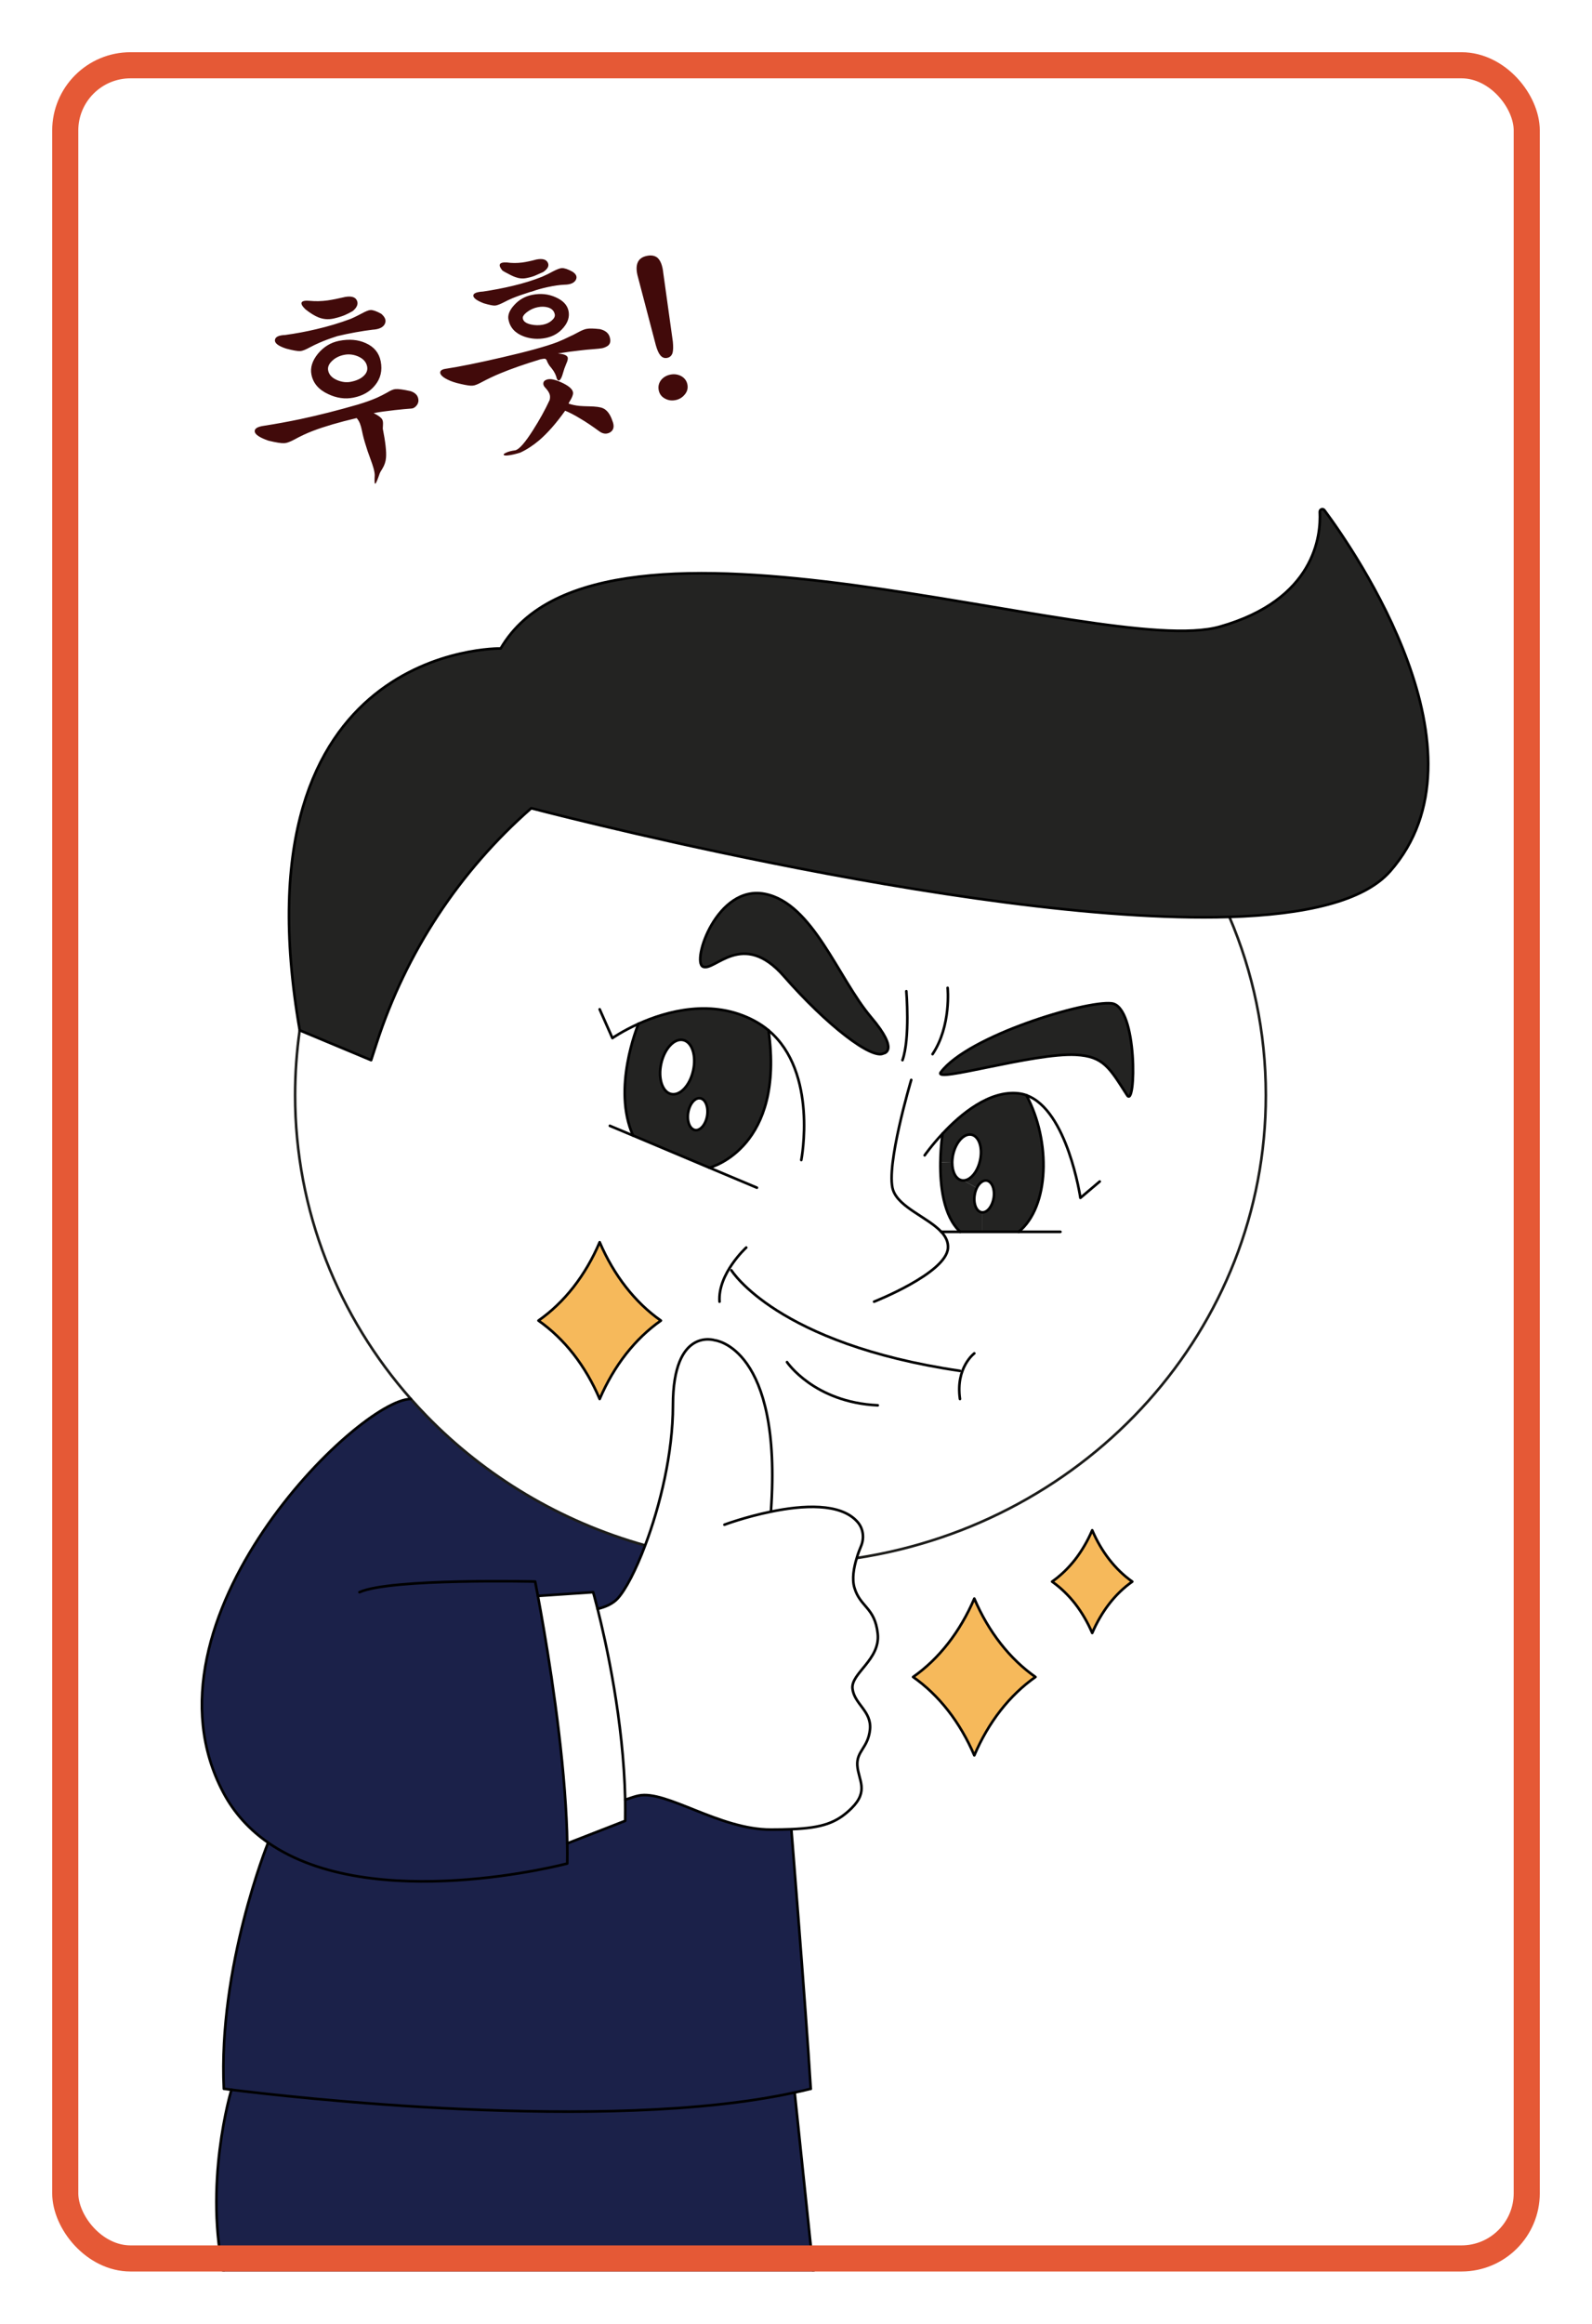<svg width="244" height="356" viewBox="0 0 244 356" fill="none" xmlns="http://www.w3.org/2000/svg">
<g filter="url(#filter0_d_399_3288)">
<g clip-path="url(#clip0_399_3288)">
<rect x="5" y="5" width="228" height="340" rx="12" fill="white"/>
<g clip-path="url(#clip1_399_3288)">
<path d="M48.475 48.571C47.502 48.883 46.65 49.202 45.918 49.527C45.477 49.714 44.986 49.951 44.446 50.238C43.817 50.582 43.346 50.765 43.032 50.787C42.618 50.81 41.896 50.685 40.866 50.411C39.652 50.015 39.076 49.572 39.138 49.082C39.204 48.611 39.721 48.359 40.691 48.325C42.338 48.098 43.932 47.801 45.472 47.435C47.3 47.012 49.066 46.482 50.771 45.844C51.101 45.699 51.429 45.544 51.754 45.38C51.954 45.281 52.207 45.151 52.513 44.99C53.088 44.677 53.514 44.513 53.789 44.498C54.165 44.483 54.71 44.673 55.426 45.069C56.05 45.602 56.233 46.123 55.976 46.632C55.722 47.16 55.094 47.454 54.09 47.514C53.37 47.598 52.51 47.729 51.51 47.908C50.51 48.087 49.573 48.283 48.7 48.496L48.475 48.571ZM47.99 45.829C47.263 45.974 46.542 45.908 45.83 45.631C45.225 45.393 44.544 44.971 43.786 44.365C43.293 43.885 43.113 43.533 43.248 43.307C43.386 43.1 43.8 43.028 44.489 43.09C45.362 43.175 46.274 43.154 47.224 43.025C47.94 42.922 48.85 42.741 49.954 42.482C50.9 42.334 51.486 42.526 51.711 43.059C51.933 43.572 51.72 44.102 51.072 44.65C50.661 44.89 50.246 45.102 49.824 45.286C49.345 45.48 48.801 45.648 48.192 45.789L47.99 45.829ZM48.963 49.22C47.68 49.475 46.597 50.139 45.714 51.21C44.851 52.278 44.524 53.338 44.734 54.392C44.996 55.714 45.851 56.709 47.298 57.377C48.596 57.995 49.887 58.177 51.17 57.922C52.588 57.64 53.688 57.013 54.471 56.041C55.337 54.993 55.63 53.76 55.348 52.342C55.093 51.059 54.332 50.135 53.065 49.57C51.882 49.029 50.515 48.912 48.963 49.22ZM49.748 51.364C50.476 51.22 51.199 51.305 51.919 51.62C52.685 51.966 53.134 52.474 53.267 53.144C53.378 53.7 53.188 54.196 52.697 54.632C52.26 55.037 51.62 55.324 50.777 55.491C50.106 55.624 49.413 55.543 48.697 55.247C47.893 54.909 47.426 54.414 47.297 53.763C47.194 53.246 47.404 52.746 47.925 52.264C48.412 51.809 49.02 51.509 49.748 51.364ZM51.672 61.048C48.952 61.688 46.722 62.341 44.982 63.005C44.001 63.379 43.035 63.83 42.084 64.357C41.417 64.709 40.916 64.888 40.578 64.896C40.126 64.926 39.315 64.798 38.143 64.513C36.795 64.044 36.095 63.576 36.042 63.109C35.992 62.661 36.471 62.366 37.479 62.226C39.276 61.949 41.14 61.608 43.071 61.204C45.822 60.618 48.741 59.878 51.83 58.986C52.995 58.635 53.989 58.278 54.813 57.915C55.288 57.701 55.804 57.439 56.359 57.13C56.873 56.809 57.287 56.637 57.601 56.614C58.03 56.569 58.808 56.673 59.934 56.927C60.358 57.062 60.68 57.277 60.898 57.572C61.07 57.836 61.148 58.129 61.133 58.451C61.094 58.758 60.975 59.01 60.775 59.209C60.564 59.45 60.321 59.578 60.045 59.593C59.455 59.631 58.605 59.71 57.494 59.831C56.149 59.979 55.075 60.133 54.27 60.293C54.955 60.635 55.386 60.947 55.562 61.231C55.676 61.407 55.722 61.687 55.699 62.07L55.669 62.673C56.076 64.723 56.241 66.204 56.163 67.115C56.121 67.701 55.934 68.266 55.604 68.809C55.481 68.993 55.391 69.141 55.334 69.252C55.23 69.431 55.149 69.627 55.092 69.837C54.761 70.779 54.556 71.198 54.475 71.095C54.403 71.03 54.388 70.605 54.431 69.819C54.435 69.54 54.37 69.164 54.237 68.693C54.157 68.39 53.987 67.886 53.727 67.181C53.429 66.384 53.214 65.75 53.08 65.279C52.825 64.493 52.624 63.736 52.48 63.008C52.392 62.568 52.287 62.19 52.165 61.876C52.016 61.527 51.867 61.278 51.718 61.129L51.672 61.048ZM77.668 39.603C77.113 39.713 76.555 39.665 75.997 39.457C75.656 39.346 75.116 39.084 74.377 38.674L74.004 38.449C73.664 38.039 73.532 37.727 73.609 37.512C73.701 37.275 74.059 37.174 74.684 37.209C75.442 37.317 76.229 37.32 77.045 37.218C77.685 37.13 78.401 36.978 79.194 36.761C80.133 36.574 80.723 36.736 80.963 37.245C81.197 37.717 80.962 38.191 80.261 38.669L79.904 38.83C79.54 39.002 79.257 39.128 79.053 39.208C78.705 39.357 78.3 39.477 77.841 39.569L77.668 39.603ZM78.298 41.718C77.248 42.046 76.336 42.367 75.562 42.68C75.102 42.871 74.602 43.11 74.061 43.396C73.517 43.664 73.117 43.803 72.86 43.814C72.565 43.833 71.994 43.717 71.148 43.467C70.091 43.06 69.556 42.669 69.541 42.293C69.549 41.933 70.045 41.725 71.03 41.669C72.635 41.429 74.15 41.138 75.576 40.795C77.212 40.41 78.721 39.941 80.105 39.388C80.396 39.25 80.697 39.111 81.007 38.969C81.207 38.87 81.45 38.742 81.737 38.585C82.37 38.26 82.824 38.09 83.1 38.075C83.494 38.057 84.038 38.237 84.731 38.617C85.324 38.997 85.498 39.421 85.252 39.888C84.987 40.359 84.418 40.601 83.545 40.615C82.813 40.641 81.922 40.769 80.873 40.997C79.995 41.191 79.195 41.42 78.47 41.684L78.298 41.718ZM78.567 42.172C77.456 42.393 76.527 42.926 75.779 43.772C75.077 44.548 74.794 45.282 74.931 45.971C75.175 47.197 75.963 48.056 77.296 48.548C78.368 48.933 79.478 49.011 80.628 48.782C81.758 48.557 82.668 48.028 83.359 47.194C84.053 46.379 84.313 45.531 84.138 44.65C83.959 43.749 83.312 43.051 82.198 42.556C81.08 42.041 79.87 41.913 78.567 42.172ZM79.421 44.064C79.996 43.949 80.526 43.963 81.013 44.106C81.587 44.29 81.925 44.641 82.028 45.158C82.089 45.465 81.941 45.773 81.585 46.083C81.232 46.412 80.778 46.632 80.222 46.742C79.628 46.86 79.019 46.852 78.395 46.717C77.644 46.547 77.227 46.252 77.144 45.83C77.048 45.551 77.259 45.21 77.777 44.809C78.279 44.43 78.827 44.182 79.421 44.064ZM79.842 52.045C77.401 52.789 75.353 53.504 73.698 54.192C72.759 54.578 71.812 55.025 70.858 55.533C70.229 55.877 69.767 56.058 69.472 56.077C69.143 56.123 68.519 56.038 67.6 55.822C66.788 55.645 66.116 55.42 65.584 55.147C65.12 54.921 64.795 54.687 64.608 54.445C64.443 54.219 64.422 54.014 64.545 53.83C64.672 53.666 64.919 53.557 65.287 53.504C67.451 53.173 70.323 52.592 73.902 51.762C77.844 50.859 80.685 50.075 82.425 49.411C83.107 49.136 83.738 48.851 84.317 48.557C84.665 48.408 85.064 48.209 85.512 47.961C86.141 47.617 86.61 47.424 86.921 47.382C87.323 47.302 88.003 47.316 88.96 47.425C89.818 47.633 90.323 48.07 90.476 48.737C90.628 49.304 90.513 49.725 90.129 50C89.846 50.176 89.56 50.293 89.273 50.35C89.043 50.395 88.604 50.443 87.957 50.492C87.172 50.548 86.488 50.614 85.906 50.69C84.852 50.8 83.718 50.956 82.504 51.157C83.354 51.227 83.848 51.408 83.985 51.699C84.085 51.899 84.015 52.251 83.777 52.756L83.5 53.468L83.154 54.583C82.974 55.076 82.791 55.312 82.608 55.289C82.443 55.262 82.323 55.056 82.246 54.673C82.151 54.394 82.031 54.139 81.885 53.909C81.797 53.767 81.66 53.575 81.472 53.334C81.319 53.165 81.212 53.027 81.151 52.92C81.037 52.743 80.943 52.573 80.87 52.408C80.802 52.163 80.693 52.015 80.543 51.965C80.44 51.946 80.206 51.972 79.842 52.045ZM81.237 58.309C81.325 57.953 81.323 57.645 81.232 57.384C81.133 57.085 80.894 56.734 80.515 56.332C80.335 56.129 80.255 55.925 80.274 55.722C80.29 55.5 80.407 55.338 80.626 55.234C80.84 55.112 81.129 55.065 81.493 55.092C81.922 55.146 82.41 55.298 82.958 55.548C84.095 56.058 84.713 56.563 84.812 57.061C84.896 57.383 84.694 57.921 84.207 58.675L84.149 58.836C84.662 59.012 85.223 59.13 85.832 59.188C86.177 59.219 86.669 59.241 87.308 59.253C88.327 59.27 89.034 59.368 89.428 59.549C90.041 59.825 90.515 60.458 90.851 61.446C91.198 62.293 91.079 62.895 90.492 63.25C89.937 63.56 89.364 63.484 88.775 63.024C87.749 62.272 86.819 61.65 85.985 61.159C85.078 60.602 84.289 60.192 83.619 59.926C82.264 61.829 80.941 63.336 79.649 64.449C78.694 65.256 77.724 65.887 76.739 66.342C76.027 66.563 75.437 66.7 74.969 66.753C74.544 66.818 74.291 66.798 74.211 66.695C74.134 66.611 74.251 66.498 74.562 66.356C74.888 66.192 75.361 66.068 75.981 65.984C76.572 65.847 77.473 64.822 78.686 62.908C79.703 61.312 80.545 59.791 81.213 58.343L81.237 58.309ZM94.802 39.543C94.493 38.49 94.49 37.674 94.793 37.096C95.039 36.629 95.497 36.328 96.168 36.195C96.838 36.062 97.376 36.164 97.782 36.502C98.245 36.928 98.535 37.686 98.652 38.778L100.127 49.358C100.199 50.12 100.183 50.691 100.079 51.07C99.945 51.495 99.667 51.749 99.245 51.833C98.843 51.913 98.499 51.782 98.212 51.441C97.951 51.134 97.719 50.613 97.513 49.877L94.802 39.543ZM102.355 55.904C102.469 56.479 102.332 56.994 101.945 57.45C101.576 57.901 101.105 58.184 100.53 58.298C99.936 58.416 99.393 58.335 98.899 58.055C98.386 57.779 98.072 57.353 97.958 56.778C97.844 56.203 97.969 55.681 98.333 55.21C98.686 54.782 99.16 54.508 99.754 54.39C100.328 54.276 100.87 54.347 101.379 54.605C101.915 54.897 102.24 55.33 102.355 55.904Z" fill="#410A0A"/>
<path d="M199.99 75.17C204.64 81.43 226.04 112.31 210.06 130.49C205.99 135.11 196.96 137.12 185.43 137.48C165.22 138.11 137.35 133.65 115.12 129.18C94.3 125 78.42 120.82 78.42 120.82C67.42 130.46 59.24 142.89 54.73 156.8L53.88 159.42L42.94 154.85C32.66 95.55 73.74 96.35 73.74 96.35C89.13 69.8 165.89 98.14 183.96 93.01C198.54 88.87 199.47 79.06 199.28 75.43C199.26 75.03 199.76 74.85 199.99 75.17Z" fill="#232322"/>
<path d="M144.16 185.72H153.14C157.84 181.87 158.11 171.87 154.31 164.8C153.93 164.65 153.53 164.56 153.11 164.51C148.63 164 144.2 167.73 141.47 170.67C141.47 170.67 141.16 172.57 141.13 175.08C141.08 178.59 141.56 183.29 144.16 185.72ZM94.861 153.85C94.691 154.28 90.8 163.77 94.02 170.97L105.72 175.9H105.73C106.18 175.78 117.29 172.67 114.79 154.86C114.16 154.33 113.45 153.84 112.67 153.42C106.2 149.92 99.15 151.92 94.871 153.84H94.861V153.85ZM185.43 137.49C189.03 145.9 191.01 155.13 191.01 164.79C191.01 200.6 163.85 230.27 128.31 235.7C128.51 235.01 128.75 234.38 128.97 233.87C129.49 232.63 129.32 231.19 128.44 230.18C125.85 227.19 119.96 227.6 115.18 228.59L115.16 228.51C116.94 203.37 106.54 202.33 106.54 202.33C106.54 202.33 100.14 200.25 100.14 212.3C100.14 219.64 98.15 227.77 95.88 233.76C82.891 230.13 71.371 223.18 62.37 213.92C61.55 213.08 60.751 212.21 59.971 211.33C48.91 198.8 42.23 182.54 42.23 164.79C42.23 161.42 42.471 158.1 42.931 154.85H42.941L53.88 159.42L54.73 156.8C59.24 142.89 67.421 130.46 78.421 120.82C78.421 120.82 94.3 125 115.12 129.18C137.35 133.65 165.22 138.11 185.43 137.48V137.49ZM169.75 164.79C171.12 166.92 171.39 151.16 167.37 150.72C163.36 150.27 145.36 155.7 141.19 161.28C139.92 162.99 155.4 158.27 161.87 158.6C166.16 158.82 167.06 160.61 169.75 164.79ZM132.42 158.38C132.42 158.38 134.95 158.08 130.52 152.86C125.39 146.79 121.6 135.4 114.23 133.95C106.87 132.5 102.97 144.32 104.75 145.1C106.54 145.88 110.82 139.33 117.14 146.55C123.72 154.08 130.63 159.38 132.42 158.38ZM98.29 199.32C94.331 196.55 91.081 192.38 88.91 187.31C87.831 189.85 86.481 192.15 84.9 194.18C83.32 196.2 81.51 197.93 79.531 199.32C81.51 200.71 83.32 202.44 84.9 204.46C86.481 206.49 87.831 208.79 88.91 211.33C90.001 208.79 91.35 206.49 92.93 204.46C94.51 202.44 96.311 200.71 98.29 199.32Z" fill="white"/>
<path d="M167.37 150.72C171.39 151.16 171.12 166.92 169.75 164.79C167.06 160.61 166.16 158.82 161.87 158.6C155.4 158.27 139.92 162.99 141.19 161.28C145.36 155.7 163.36 150.27 167.37 150.72Z" fill="#232322"/>
<path d="M164.4 231.44C165.82 234.76 167.95 237.49 170.54 239.31C169.24 240.22 168.06 241.36 167.03 242.68C166 244.01 165.11 245.52 164.4 247.18C163.69 245.52 162.8 244.01 161.77 242.68C160.73 241.36 159.55 240.22 158.25 239.31C159.55 238.4 160.73 237.26 161.77 235.94C162.8 234.61 163.69 233.1 164.4 231.44Z" fill="#F6B95B"/>
<path d="M154.31 164.8C158.11 171.87 157.84 181.87 153.14 185.72H147.59V182.74C148.35 182.74 149.09 181.8 149.3 180.53C149.51 179.19 149.03 178 148.23 177.87C147.66 177.78 147.08 178.24 146.71 178.99L144.65 177.85C145.71 177.85 146.82 176.57 147.21 174.79C147.64 172.86 147.06 171.1 145.92 170.84C144.78 170.59 143.51 171.94 143.08 173.87C142.99 174.3 142.94 174.72 142.94 175.12L141.13 175.08C141.16 172.57 141.47 170.67 141.47 170.67C144.2 167.73 148.63 164 153.11 164.51C153.53 164.56 153.93 164.65 154.31 164.79V164.8Z" fill="#232322"/>
<path d="M146.33 241.91C148.49 246.98 151.75 251.15 155.7 253.92C153.72 255.31 151.92 257.04 150.34 259.06C148.76 261.09 147.41 263.39 146.33 265.93C145.24 263.39 143.89 261.09 142.31 259.06C140.73 257.04 138.93 255.31 136.95 253.92C138.93 252.53 140.73 250.8 142.31 248.78C143.89 246.75 145.24 244.45 146.33 241.91Z" fill="#F6B95B"/>
<path d="M148.23 177.87C149.03 178 149.51 179.19 149.3 180.53C149.09 181.8 148.35 182.74 147.59 182.74C147.55 182.74 147.5 182.74 147.45 182.73C146.64 182.6 146.16 181.41 146.38 180.06C146.44 179.67 146.56 179.3 146.71 178.99C147.08 178.24 147.66 177.78 148.23 177.87Z" fill="white"/>
<path d="M147.59 182.74V185.72H144.16C141.56 183.29 141.08 178.59 141.13 175.08L142.94 175.12C142.94 176.51 143.48 177.63 144.37 177.82C144.46 177.84 144.55 177.85 144.65 177.85L146.71 178.99C146.56 179.3 146.44 179.67 146.38 180.06C146.16 181.41 146.64 182.6 147.45 182.73C147.5 182.74 147.55 182.74 147.59 182.74Z" fill="#232322"/>
<path d="M145.92 170.84C147.06 171.1 147.64 172.86 147.21 174.79C146.82 176.57 145.71 177.85 144.65 177.85C144.55 177.85 144.46 177.84 144.37 177.82C143.48 177.63 142.94 176.51 142.94 175.12C142.94 174.72 142.99 174.3 143.08 173.87C143.51 171.94 144.78 170.59 145.92 170.84Z" fill="white"/>
<path d="M130.52 152.86C134.95 158.08 132.42 158.38 132.42 158.38C130.63 159.38 123.72 154.08 117.14 146.55C110.82 139.33 106.54 145.88 104.75 145.1C102.97 144.32 106.87 132.5 114.23 133.95C121.6 135.4 125.39 146.79 130.52 152.86Z" fill="#232322"/>
<path d="M95.88 233.76C98.15 227.77 100.14 219.64 100.14 212.3C100.14 200.25 106.54 202.33 106.54 202.33C106.54 202.33 116.94 203.37 115.16 228.51L115.18 228.59C119.96 227.6 125.85 227.19 128.44 230.18C129.32 231.19 129.49 232.63 128.97 233.87C128.75 234.38 128.51 235.01 128.31 235.7C127.85 237.18 127.55 238.91 127.96 240.26C128.85 243.24 131.08 243.24 131.52 247.25C131.98 251.27 127.36 253.35 127.66 255.73C127.96 258.11 130.63 259.15 130.34 261.98C130.04 264.8 128.26 265.25 128.4 267.48C128.55 269.71 130.22 271.35 127.51 274.03C125.23 276.28 123.03 277.04 118.29 277.24C117.35 277.28 116.32 277.3 115.16 277.3C107.26 277.32 99.12 271.2 94.87 272.1C94.45 272.18 93.75 272.41 92.82 272.73C92.58 260.65 89.88 248.61 88.59 243.49C89.89 243.17 90.97 242.66 91.66 241.9C92.88 240.57 94.44 237.6 95.88 233.76Z" fill="white"/>
<path d="M118.8 317.61L122.27 350.67L33.52 352.48L31.47 346.05C28.04 331.81 32.47 317.16 32.47 317.16C40.62 318.18 89.81 323.9 118.79 317.58V317.61H118.8Z" fill="#1B2149"/>
<path d="M121.26 317.01C120.46 317.21 119.63 317.41 118.79 317.58C89.809 323.9 40.62 318.18 32.469 317.16C31.709 317.06 31.309 317.01 31.309 317.01C30.419 298.28 38.05 279.42 38.05 279.42L38.12 279.32C54.12 290.41 83.939 282.5 83.939 282.5C83.96 281.5 83.96 280.47 83.939 279.42L92.82 275.96C92.84 274.89 92.829 273.81 92.82 272.73C93.749 272.41 94.45 272.18 94.87 272.1C99.12 271.2 107.26 277.32 115.16 277.3C116.32 277.3 117.35 277.28 118.29 277.24V277.3C118.29 277.3 120.5 304.57 121.26 317.01Z" fill="#1B2149"/>
<path d="M114.79 154.86C117.29 172.67 106.18 175.78 105.73 175.9H105.72L94.02 170.97C90.8 163.77 94.69 154.28 94.86 153.85H94.87C99.15 151.92 106.2 149.92 112.67 153.42C113.45 153.84 114.16 154.33 114.79 154.85V154.86ZM105.39 167.93C105.6 166.59 105.13 165.39 104.32 165.26C103.51 165.13 102.69 166.12 102.47 167.46C102.25 168.8 102.73 170 103.54 170.13C104.34 170.26 105.17 169.27 105.39 167.93ZM103.24 161.02C103.75 158.73 103.07 156.64 101.71 156.34C100.36 156.03 98.85 157.64 98.34 159.93C97.83 162.21 98.52 164.31 99.87 164.61C101.23 164.91 102.74 163.3 103.24 161.02Z" fill="#232322"/>
<path d="M104.32 165.26C105.13 165.39 105.6 166.59 105.39 167.93C105.17 169.27 104.34 170.26 103.54 170.13C102.73 170 102.25 168.8 102.47 167.46C102.69 166.12 103.51 165.13 104.32 165.26Z" fill="white"/>
<path d="M101.71 156.34C103.07 156.64 103.75 158.73 103.24 161.02C102.74 163.3 101.23 164.91 99.87 164.61C98.52 164.31 97.83 162.21 98.34 159.93C98.85 157.64 100.36 156.03 101.71 156.34Z" fill="white"/>
<path d="M79.44 241.5C79.56 242.17 79.71 242.98 79.88 243.91C81.11 250.8 83.27 264.19 83.82 275.74C83.88 276.99 83.93 278.22 83.94 279.42C83.96 280.47 83.96 281.5 83.94 282.5C83.94 282.5 54.12 290.41 38.12 279.32C35.31 277.37 32.92 274.84 31.2 271.57C17.29 245.17 51.98 211.33 59.97 211.33C60.75 212.21 61.55 213.08 62.37 213.92C71.37 223.18 82.89 230.13 95.88 233.76C94.44 237.6 92.88 240.57 91.66 241.9C90.97 242.66 89.89 243.17 88.59 243.49C88.18 241.86 87.91 240.93 87.91 240.93L79.44 241.5Z" fill="#1B2149"/>
<path d="M88.91 187.31C91.08 192.38 94.33 196.55 98.29 199.32C96.31 200.71 94.51 202.44 92.93 204.46C91.35 206.49 90 208.79 88.91 211.33C87.83 208.79 86.48 206.49 84.9 204.46C83.32 202.44 81.51 200.71 79.53 199.32C81.51 197.93 83.32 196.2 84.9 194.18C86.48 192.15 87.83 189.85 88.91 187.31Z" fill="#F6B95B"/>
<path d="M92.82 272.73C92.83 273.81 92.84 274.89 92.82 275.96L83.94 279.42C83.93 278.22 83.88 276.99 83.82 275.74C83.27 264.19 81.11 250.8 79.88 243.91C79.71 242.98 79.56 242.17 79.44 241.5L87.91 240.93C87.91 240.93 88.18 241.86 88.59 243.49C89.88 248.61 92.58 260.65 92.82 272.73Z" fill="white"/>
<path d="M185.43 137.49C189.03 145.9 191.01 155.13 191.01 164.79C191.01 200.6 163.85 230.27 128.31 235.7" stroke="#1D1D1B" stroke-width="0.4" stroke-miterlimit="10"/>
<path d="M42.931 154.85C42.471 158.1 42.23 161.42 42.23 164.79C42.23 182.54 48.91 198.8 59.971 211.33C60.751 212.21 61.55 213.08 62.37 213.92C71.371 223.18 82.891 230.13 95.88 233.76" stroke="#1D1D1B" stroke-width="0.4" stroke-miterlimit="10"/>
<path d="M169.75 164.79C171.12 166.92 171.39 151.16 167.37 150.72C163.36 150.27 145.36 155.7 141.19 161.28C139.92 162.99 155.4 158.27 161.87 158.6C166.16 158.82 167.06 160.61 169.75 164.79Z" stroke="black" stroke-width="0.4" stroke-linecap="round" stroke-linejoin="round"/>
<path d="M132.42 158.38C130.63 159.38 123.72 154.08 117.14 146.55C110.82 139.33 106.54 145.88 104.75 145.1C102.97 144.32 106.87 132.5 114.23 133.95C121.6 135.4 125.39 146.79 130.52 152.86C134.95 158.08 132.42 158.38 132.42 158.38Z" stroke="black" stroke-width="0.4" stroke-linecap="round" stroke-linejoin="round"/>
<path d="M135.91 148.86C135.91 148.86 136.51 156.07 135.32 159.42" stroke="black" stroke-width="0.4" stroke-linecap="round" stroke-linejoin="round"/>
<path d="M142.24 148.34C142.24 148.34 142.83 154.16 139.93 158.5" stroke="black" stroke-width="0.4" stroke-linecap="round" stroke-linejoin="round"/>
<path d="M141.27 185.72C141.94 186.45 142.36 187.26 142.29 188.22C142.01 192.07 130.97 196.42 130.97 196.42" stroke="black" stroke-width="0.4" stroke-linecap="round" stroke-linejoin="round"/>
<path d="M136.66 162.45C136.66 162.45 132.7 175.73 133.87 179.3C134.75 181.99 139.22 183.5 141.26 185.72" stroke="black" stroke-width="0.4" stroke-linecap="round" stroke-linejoin="round"/>
<path d="M154.31 164.8C160.61 167.04 162.59 180.52 162.59 180.52L165.55 178.01" stroke="black" stroke-width="0.4" stroke-linecap="round" stroke-linejoin="round"/>
<path d="M138.72 174C138.72 174 139.77 172.49 141.47 170.67C144.2 167.73 148.63 164 153.11 164.51C153.53 164.56 153.93 164.65 154.31 164.79" stroke="black" stroke-width="0.4" stroke-linecap="round" stroke-linejoin="round"/>
<path d="M144.16 185.72C141.56 183.29 141.08 178.59 141.13 175.08C141.16 172.57 141.47 170.67 141.47 170.67" stroke="black" stroke-width="0.4" stroke-linecap="round" stroke-linejoin="round"/>
<path d="M154.31 164.79C158.11 171.87 157.84 181.87 153.14 185.72" stroke="black" stroke-width="0.4" stroke-linecap="round" stroke-linejoin="round"/>
<path d="M159.53 185.72H153.14H147.59H144.16H141.27H141.26" stroke="black" stroke-width="0.4" stroke-linecap="round" stroke-linejoin="round"/>
<path d="M114.79 154.86C122.43 161.26 119.81 174.72 119.81 174.72" stroke="black" stroke-width="0.4" stroke-linecap="round" stroke-linejoin="round"/>
<path d="M94.87 153.84C99.15 151.92 106.2 149.92 112.67 153.42C113.45 153.84 114.16 154.33 114.79 154.85" stroke="black" stroke-width="0.4" stroke-linecap="round" stroke-linejoin="round"/>
<path d="M88.91 151.63L90.86 156.04C90.86 156.04 92.4 154.96 94.86 153.85" stroke="black" stroke-width="0.4" stroke-linecap="round" stroke-linejoin="round"/>
<path d="M94.87 153.84H94.86C94.69 154.28 90.8 163.77 94.02 170.97" stroke="black" stroke-width="0.4" stroke-linecap="round" stroke-linejoin="round"/>
<path d="M105.73 175.9C106.18 175.78 117.29 172.67 114.79 154.86" stroke="black" stroke-width="0.4" stroke-linecap="round" stroke-linejoin="round"/>
<path d="M90.47 169.48L94.02 170.97L105.72 175.9H105.73L113.01 178.96" stroke="black" stroke-width="0.4" stroke-linecap="round" stroke-linejoin="round"/>
<path d="M109.1 191.62C109.1 191.62 116.02 202.89 144.13 207.02" stroke="black" stroke-width="0.4" stroke-linecap="round" stroke-linejoin="round"/>
<path d="M111.37 188.13C111.37 188.13 106.98 192.14 107.28 196.42" stroke="black" stroke-width="0.4" stroke-linecap="round" stroke-linejoin="round"/>
<path d="M146.33 204.34C146.33 204.34 143.43 206.5 144.13 211.33" stroke="black" stroke-width="0.4" stroke-linecap="round" stroke-linejoin="round"/>
<path d="M117.62 205.68C117.62 205.68 121.78 211.85 131.53 212.3" stroke="black" stroke-width="0.4" stroke-linecap="round" stroke-linejoin="round"/>
<path d="M103.24 161.02C102.74 163.3 101.23 164.91 99.87 164.61C98.52 164.31 97.83 162.21 98.34 159.93C98.85 157.64 100.36 156.03 101.71 156.34C103.07 156.64 103.75 158.73 103.24 161.02Z" stroke="black" stroke-width="0.4" stroke-linecap="round" stroke-linejoin="round"/>
<path d="M142.94 175.12C142.94 174.72 142.99 174.3 143.08 173.87C143.51 171.94 144.78 170.59 145.92 170.84C147.06 171.1 147.64 172.86 147.21 174.79C146.82 176.57 145.71 177.85 144.65 177.85C144.55 177.85 144.46 177.84 144.37 177.82C143.48 177.63 142.94 176.51 142.94 175.12Z" stroke="black" stroke-width="0.4" stroke-linecap="round" stroke-linejoin="round"/>
<path d="M105.39 167.93C105.17 169.27 104.34 170.26 103.54 170.13C102.73 170 102.25 168.8 102.47 167.46C102.69 166.12 103.51 165.13 104.32 165.26C105.13 165.39 105.6 166.59 105.39 167.93Z" stroke="black" stroke-width="0.4" stroke-linecap="round" stroke-linejoin="round"/>
<path d="M146.71 178.99C147.08 178.24 147.66 177.78 148.23 177.87C149.03 178 149.51 179.19 149.3 180.53C149.09 181.8 148.35 182.74 147.59 182.74C147.55 182.74 147.5 182.74 147.45 182.73C146.64 182.6 146.16 181.41 146.38 180.06C146.44 179.67 146.56 179.3 146.71 178.99Z" stroke="black" stroke-width="0.4" stroke-linecap="round" stroke-linejoin="round"/>
<path d="M88.59 243.49C89.89 243.17 90.97 242.66 91.66 241.9C92.88 240.57 94.44 237.6 95.88 233.76C98.15 227.77 100.14 219.64 100.14 212.3C100.14 200.25 106.54 202.33 106.54 202.33C106.54 202.33 116.94 203.37 115.16 228.51" stroke="black" stroke-width="0.4" stroke-linecap="round" stroke-linejoin="round"/>
<path d="M108.03 230.59C108.03 230.59 111.23 229.39 115.18 228.59C119.96 227.6 125.85 227.19 128.44 230.18C129.32 231.19 129.49 232.63 128.97 233.87C128.75 234.38 128.51 235.01 128.31 235.7C127.85 237.18 127.55 238.91 127.96 240.26C128.85 243.24 131.08 243.24 131.52 247.25C131.98 251.27 127.36 253.35 127.66 255.73C127.96 258.11 130.63 259.15 130.34 261.98C130.04 264.8 128.26 265.25 128.4 267.48C128.55 269.71 130.22 271.35 127.51 274.03C125.23 276.28 123.03 277.04 118.29 277.24C117.35 277.28 116.32 277.3 115.16 277.3C107.26 277.32 99.12 271.2 94.87 272.1C94.45 272.18 93.75 272.41 92.82 272.73" stroke="black" stroke-width="0.4" stroke-linecap="round" stroke-linejoin="round"/>
<path d="M42.94 154.85L53.88 159.42L54.73 156.8C59.24 142.89 67.42 130.46 78.42 120.82C78.42 120.82 94.3 125 115.12 129.18C137.35 133.65 165.22 138.11 185.43 137.48C196.96 137.12 205.99 135.11 210.06 130.49C226.04 112.31 204.64 81.43 199.99 75.17C199.76 74.85 199.26 75.03 199.28 75.43C199.47 79.06 198.54 88.87 183.96 93.01C165.89 98.14 89.13 69.8 73.74 96.35C73.74 96.35 32.66 95.55 42.94 154.85Z" stroke="black" stroke-width="0.4" stroke-linecap="round" stroke-linejoin="round"/>
<path d="M98.29 199.32C96.31 200.71 94.51 202.44 92.93 204.46C91.35 206.49 90 208.79 88.91 211.33C87.83 208.79 86.48 206.49 84.9 204.46C83.32 202.44 81.51 200.71 79.53 199.32C81.51 197.93 83.32 196.2 84.9 194.18C86.48 192.15 87.83 189.85 88.91 187.31C91.08 192.38 94.33 196.55 98.29 199.32Z" stroke="black" stroke-width="0.4" stroke-linecap="round" stroke-linejoin="round"/>
<path d="M146.33 241.91C148.49 246.98 151.75 251.15 155.7 253.92C153.72 255.31 151.92 257.04 150.34 259.06C148.76 261.09 147.41 263.39 146.33 265.93C145.24 263.39 143.89 261.09 142.31 259.06C140.73 257.04 138.93 255.31 136.95 253.92C138.93 252.53 140.73 250.8 142.31 248.78C143.89 246.75 145.24 244.45 146.33 241.91Z" stroke="black" stroke-width="0.4" stroke-linecap="round" stroke-linejoin="round"/>
<path d="M164.4 231.44C165.82 234.76 167.95 237.49 170.54 239.31C169.24 240.22 168.06 241.36 167.03 242.68C166 244.01 165.11 245.52 164.4 247.18C163.69 245.52 162.8 244.01 161.77 242.68C160.73 241.36 159.55 240.22 158.25 239.31C159.55 238.4 160.73 237.26 161.77 235.94C162.8 234.61 163.69 233.1 164.4 231.44Z" stroke="black" stroke-width="0.4" stroke-linecap="round" stroke-linejoin="round"/>
<path d="M83.94 279.42L92.82 275.96C92.84 274.89 92.83 273.81 92.82 272.73C92.58 260.65 89.88 248.61 88.59 243.49C88.18 241.86 87.91 240.93 87.91 240.93L79.44 241.5" stroke="black" stroke-width="0.4" stroke-linecap="round" stroke-linejoin="round"/>
<path d="M59.97 211.33C51.98 211.33 17.29 245.17 31.2 271.57C32.92 274.84 35.31 277.37 38.12 279.32C54.12 290.41 83.94 282.5 83.94 282.5C83.96 281.5 83.96 280.47 83.94 279.42C83.93 278.22 83.88 276.99 83.82 275.74C83.27 264.19 81.11 250.8 79.88 243.91C79.71 242.98 79.56 242.17 79.44 241.5C79.18 240.09 79.02 239.3 79.02 239.3C79.02 239.3 56.86 238.78 52.09 240.93" stroke="black" stroke-width="0.4" stroke-linecap="round" stroke-linejoin="round"/>
<path d="M38.05 279.42C38.05 279.42 30.419 298.28 31.309 317.01C31.309 317.01 31.709 317.06 32.469 317.16C40.62 318.18 89.809 323.9 118.79 317.58C119.63 317.41 120.46 317.21 121.26 317.01" stroke="black" stroke-width="0.4" stroke-linecap="round" stroke-linejoin="round"/>
<path d="M118.29 277.3C118.29 277.3 120.5 304.57 121.26 317.01" stroke="black" stroke-width="0.4" stroke-linecap="round" stroke-linejoin="round"/>
<path d="M32.47 317.16C32.47 317.16 28.04 331.81 31.47 346.05L33.52 352.48L122.27 350.67L118.8 317.61" stroke="black" stroke-width="0.4" stroke-linecap="round" stroke-linejoin="round"/>
</g>
</g>
<rect x="7" y="7" width="224" height="336" rx="10" stroke="#E55936" stroke-width="4"/>
</g>
<defs>
<filter id="filter0_d_399_3288" x="0" y="0" width="244" height="356" filterUnits="userSpaceOnUse" color-interpolation-filters="sRGB">
<feFlood flood-opacity="0" result="BackgroundImageFix"/>
<feColorMatrix in="SourceAlpha" type="matrix" values="0 0 0 0 0 0 0 0 0 0 0 0 0 0 0 0 0 0 127 0" result="hardAlpha"/>
<feOffset dx="3" dy="3"/>
<feGaussianBlur stdDeviation="4"/>
<feComposite in2="hardAlpha" operator="out"/>
<feColorMatrix type="matrix" values="0 0 0 0 0 0 0 0 0 0 0 0 0 0 0 0 0 0 0.2 0"/>
<feBlend mode="normal" in2="BackgroundImageFix" result="effect1_dropShadow_399_3288"/>
<feBlend mode="normal" in="SourceGraphic" in2="effect1_dropShadow_399_3288" result="shape"/>
</filter>
<clipPath id="clip0_399_3288">
<rect x="5" y="5" width="228" height="340" rx="12" fill="white"/>
</clipPath>
<clipPath id="clip1_399_3288">
<rect width="228" height="340" fill="white" transform="translate(5 5)"/>
</clipPath>
</defs>
</svg>

